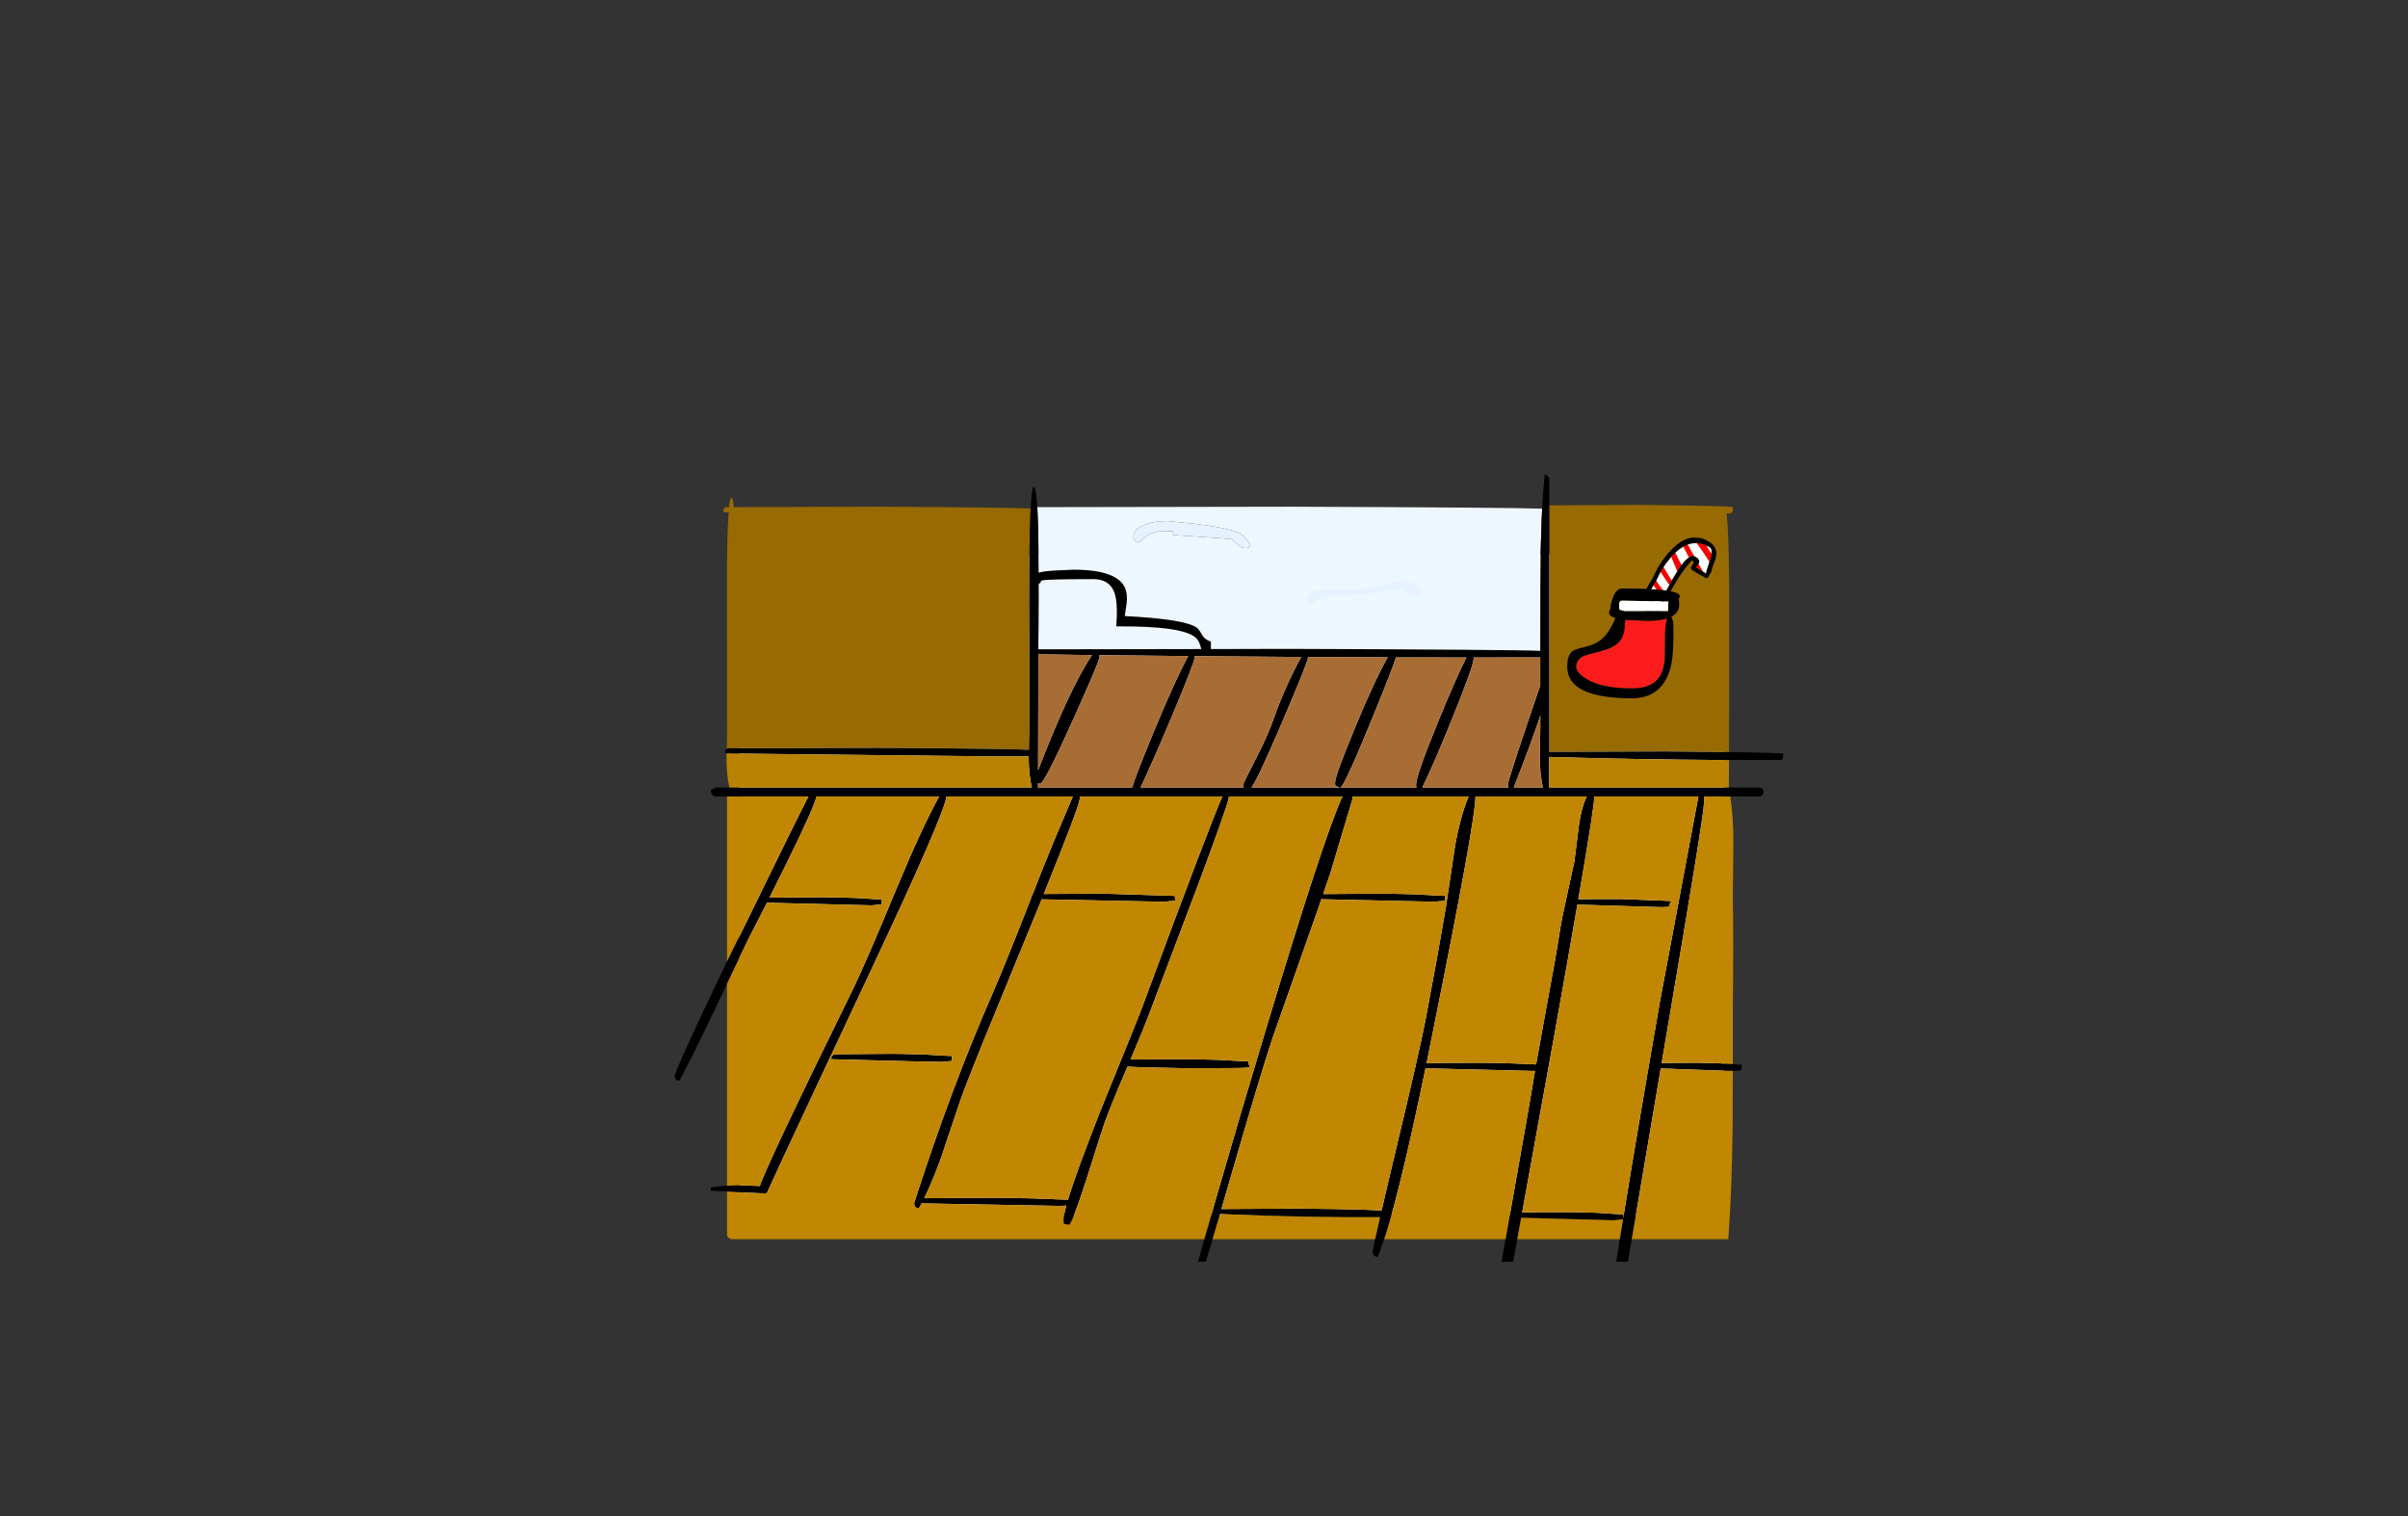<?xml version="1.0" encoding="UTF-8" standalone="no"?>
<svg xmlns:xlink="http://www.w3.org/1999/xlink" height="842.55px" width="1337.95px" xmlns="http://www.w3.org/2000/svg">
  <rect width="100%" height="100%" fill="#333333" stroke="none"/>
  <g transform="matrix(1, 0, 0, 1, 407.45, 285.05)">
    <use height="4.5" transform="matrix(5.487, 0.0, 0.0, 81.567, 3.288, 23.017)" width="99.75" xlink:href="#shape0"/>
    <use height="437.5" transform="matrix(1.0, 0.0, 0.0, 1.0, -32.5, -21.5)" width="615.85" xlink:href="#shape1"/>
  </g>
  <defs>
    <g id="shape0" transform="matrix(1, 0, 0, 1, 49.85, -2.5)">
      <path d="M49.9 7.0 L-49.85 7.0 -49.85 2.5 49.9 2.5 49.9 7.0" fill="#ffffff" fill-rule="evenodd" stroke="none"/>
    </g>
    <g id="shape1" transform="matrix(1, 0, 0, 1, 32.5, 21.5)">
      <path d="M-3.65 131.1 Q-3.35 120.4 -3.5 114.75 L-3.5 73.85 -3.55 31.5 Q-3.35 9.45 -2.6 -0.4 L-5.5 -0.5 -5.5 -2.0 Q-4.85 -3.0 -4.0 -3.25 L-2.35 -3.25 Q-1.8 -8.5 -1.0 -8.5 -0.25 -8.5 0.25 -3.25 L81.5 -3.5 Q152.45 -3.1 165.2 -2.5 L165.05 1.25 Q164.65 11.05 164.5 27.0 164.3 47.95 164.5 70.85 L164.5 113.25 Q164.65 119.1 164.25 131.55 153.7 130.95 81.0 130.5 L1.45 130.75 -3.0 130.75 -3.65 131.1 M453.35 -4.25 L503.35 -4.5 Q554.1 -4.0 554.85 -3.25 555.35 -4.6 555.35 -2.1 555.35 -0.55 554.9 -0.2 L553.85 0.25 551.85 0.25 Q553.0 7.95 553.3 37.05 L553.35 76.75 553.25 132.9 548.2 132.8 517.35 132.5 453.35 132.75 453.35 -4.25" fill="#976a02" fill-rule="evenodd" stroke="none"/>
      <path d="M168.9 -3.15 L169.0 -3.25 309.85 -3.5 Q433.2 -3.05 449.4 -2.4 L449.25 1.25 449.2 1.7 448.55 22.05 448.55 22.4 Q448.35 32.5 448.35 67.5 L448.35 76.6 Q435.25 75.95 308.35 75.5 L265.35 75.6 265.35 71.5 Q261.85 70.25 260.5 67.8 258.75 64.65 257.65 63.8 251.3 59.0 217.5 57.25 L218.5 50.5 Q219.15 45.35 217.8 41.95 213.55 31.5 189.0 31.5 L178.0 32.0 Q172.45 32.35 169.65 33.15 169.6 11.35 169.05 -0.45 L168.9 -3.15 M382.05 45.65 L383.35 43.5 Q382.0 41.35 379.05 39.7 375.2 37.5 370.35 37.5 L361.55 39.9 Q352.85 42.25 342.85 42.25 328.6 42.25 326.4 42.5 318.35 43.45 318.35 47.75 318.35 49.4 319.05 49.9 L320.85 50.5 Q322.75 50.05 325.65 47.8 329.7 45.75 338.85 45.75 348.7 45.75 357.15 44.25 365.6 42.75 372.35 42.75 L374.85 44.65 Q377.45 46.5 379.35 46.5 381.35 46.5 382.05 45.65 M287.35 18.25 Q286.7 16.05 284.15 13.45 282.0 11.3 281.1 11.0 274.65 8.35 257.55 6.15 L241.35 4.5 Q232.7 4.5 227.4 7.0 222.35 9.4 222.35 13.0 222.35 15.65 224.85 16.5 226.2 15.95 229.45 12.8 233.55 10.0 240.35 10.0 L244.4 10.2 244.25 10.85 Q244.15 11.5 244.6 12.25 L260.5 13.3 276.85 14.5 280.3 17.65 Q282.4 19.5 284.35 19.5 286.85 19.5 287.35 18.25 M259.8 74.85 L259.8 75.6 173.5 75.75 171.55 75.75 169.5 75.75 169.5 70.75 169.55 67.7 169.55 66.2 169.6 64.65 169.65 58.0 169.65 54.4 169.7 48.7 169.7 44.6 169.7 39.3 Q170.85 38.9 170.8 38.35 170.75 37.7 171.45 37.5 174.2 36.75 200.0 36.75 210.7 36.75 212.55 47.4 213.55 53.1 212.75 63.0 249.6 62.7 256.95 69.3 258.9 71.0 259.8 74.85" fill="#eef7ff" fill-rule="evenodd" stroke="none"/>
      <path d="M165.2 -2.5 Q165.85 -14.5 167.0 -14.5 168.2 -14.5 168.9 -3.15 L169.05 -0.45 Q169.6 11.35 169.65 33.15 172.45 32.35 178.0 32.0 L189.0 31.5 Q213.55 31.5 217.8 41.95 219.15 45.35 218.5 50.5 L217.5 57.25 Q251.3 59.0 257.65 63.8 258.75 64.65 260.5 67.8 261.85 70.25 265.35 71.5 L265.35 75.6 308.35 75.5 Q435.25 75.95 448.35 76.6 L448.35 67.5 Q448.35 32.5 448.55 22.4 L448.55 22.05 449.2 1.7 449.25 1.25 449.4 -2.4 Q449.95 -12.8 450.85 -21.5 452.45 -20.85 453.35 -19.5 L453.35 -4.25 453.35 132.75 517.35 132.5 548.2 132.8 553.25 132.9 Q582.35 133.25 582.85 133.75 L583.1 133.35 Q583.35 133.3 583.35 134.85 583.35 136.45 582.9 136.8 L581.85 137.25 553.25 137.25 548.05 137.25 Q502.35 136.95 453.35 135.55 L453.35 152.5 553.15 152.5 569.85 152.5 571.55 152.95 Q572.35 153.3 572.35 154.85 572.35 156.45 571.5 157.0 L569.85 157.5 553.95 157.5 539.3 157.5 539.3 157.6 539.35 161.0 Q539.35 167.55 519.5 283.9 L515.8 305.65 Q520.5 305.5 536.35 305.5 L548.75 305.85 548.9 305.85 549.55 305.9 555.35 306.2 559.65 306.65 559.75 306.7 559.85 306.75 560.1 306.35 Q560.35 306.3 560.35 307.85 L560.2 309.45 Q559.55 310.0 555.9 310.0 L555.35 310.0 550.35 309.9 521.5 308.85 515.3 308.65 500.15 398.0 499.2 403.5 497.1 416.0 490.6 416.0 492.55 403.5 493.45 398.0 494.35 392.5 494.4 392.05 Q498.9 364.2 505.95 323.0 L506.55 319.65 507.0 317.05 508.0 311.05 508.25 309.7 509.25 303.9 509.75 301.0 510.25 298.1 510.9 294.35 511.1 293.1 511.55 290.45 511.95 288.35 513.0 282.25 513.6 278.65 513.75 277.9 514.05 276.2 514.8 271.75 515.05 270.45 536.15 157.95 536.25 157.5 478.35 157.5 478.35 157.9 478.35 158.0 Q478.35 163.4 469.5 214.65 474.4 214.5 493.35 214.5 L519.9 215.55 Q521.35 215.9 521.0 216.35 L520.35 216.85 520.2 218.45 Q519.55 219.0 515.5 219.0 L469.0 217.6 Q459.0 275.4 438.3 388.65 443.25 388.5 464.85 388.5 469.25 388.5 480.0 388.85 L493.85 389.75 494.1 389.35 Q494.35 389.3 494.35 390.85 L494.35 392.05 494.25 392.45 489.25 393.0 437.75 391.6 436.6 398.0 435.6 403.5 433.3 416.0 426.85 416.0 428.75 405.35 429.1 403.5 430.05 398.0 Q442.45 328.55 444.85 313.5 L445.45 310.0 443.7 310.0 384.6 308.55 Q371.75 370.5 363.4 398.0 L361.65 403.5 358.4 412.3 357.85 413.5 Q356.4 413.0 356.05 412.7 355.35 412.05 355.35 410.35 355.35 409.35 356.6 403.5 L359.35 391.35 359.4 391.1 358.85 391.25 Q317.8 391.5 270.4 389.55 L267.9 398.0 266.3 403.5 262.55 416.0 258.2 416.0 261.1 405.7 261.7 403.5 263.55 397.1 268.0 381.65 268.5 379.85 Q282.45 331.55 295.9 287.0 328.6 178.45 338.45 157.5 L275.35 157.5 275.35 157.85 Q275.35 160.85 257.65 208.15 L231.1 278.25 Q228.05 286.4 220.7 303.7 227.8 303.5 251.35 303.5 256.35 303.5 269.25 303.85 L285.85 304.75 286.1 304.35 Q286.35 304.3 286.35 305.85 286.35 306.6 286.9 307.5 286.95 308.1 284.85 308.25 282.15 308.5 251.35 308.5 225.6 308.1 219.05 307.6 L218.95 307.75 Q210.4 327.6 206.5 338.25 204.45 344.05 195.9 371.25 188.0 395.5 186.5 395.5 L183.75 395.0 Q183.5 395.25 183.5 392.75 183.5 390.4 185.0 384.9 L180.65 385.0 104.65 383.6 103.0 386.5 Q101.55 386.0 101.2 385.7 100.5 385.05 100.5 383.35 120.75 320.25 143.5 268.25 150.75 251.65 165.5 213.9 L165.5 213.0 166.05 212.55 166.8 210.6 172.25 196.75 172.9 195.2 173.25 194.3 173.5 193.7 173.9 192.8 174.15 192.1 174.6 191.05 174.7 190.75 175.2 189.5 175.7 188.25 175.85 187.95 175.95 187.65 176.35 186.7 176.65 185.9 177.3 184.3 177.4 184.05 188.5 157.85 188.65 157.5 118.45 157.5 Q117.05 167.85 76.6 253.85 L54.1 301.8 54.05 301.85 33.25 346.3 29.1 355.2 27.25 359.2 25.55 362.9 22.15 370.25 18.75 377.75 17.0 378.5 16.45 377.95 15.1 378.0 1.5 377.35 -3.5 377.05 -12.5 376.5 -12.5 375.0 Q-12.0 374.5 -5.4 373.95 L-3.5 373.8 1.5 373.55 3.0 373.5 14.75 373.95 Q18.0 363.3 66.75 264.0 73.4 250.4 90.8 208.45 104.35 175.8 114.35 157.5 L46.25 157.5 Q44.35 164.8 29.5 194.8 L20.1 213.75 50.0 213.5 Q54.7 213.5 66.65 213.85 L82.0 214.75 82.25 214.35 Q82.5 214.3 82.5 215.85 L82.45 217.45 76.95 218.0 18.7 216.55 8.5 236.5 1.5 251.05 -3.5 261.55 -10.4 276.1 Q-22.35 301.4 -30.0 315.5 L-31.8 314.9 Q-32.5 314.4 -32.5 312.75 -32.5 310.6 -17.3 278.15 L-3.5 249.15 1.5 238.95 4.75 232.5 Q34.6 171.3 41.75 157.5 L-3.5 157.5 -10.0 157.5 Q-12.5 156.65 -12.5 154.0 -10.0 152.75 -10.0 152.5 L-2.15 152.5 165.85 152.5 Q164.15 145.45 164.1 135.25 L162.9 135.25 161.65 135.25 160.45 135.25 159.25 135.25 158.05 135.25 156.9 135.25 154.55 135.25 153.4 135.25 151.1 135.25 149.95 135.25 148.85 135.25 147.7 135.25 145.5 135.25 3.75 133.7 1.4 133.65 -3.7 133.55 -4.5 133.5 -4.5 132.0 -3.65 131.1 -3.0 130.75 1.45 130.75 81.0 130.5 Q153.7 130.95 164.25 131.55 164.65 119.1 164.5 113.25 L164.5 70.85 Q164.3 47.95 164.5 27.0 164.65 11.05 165.05 1.25 L165.2 -2.5 M411.35 80.3 L411.3 80.3 411.35 80.9 411.35 81.0 Q411.35 84.8 399.3 114.55 388.6 140.9 382.85 152.5 L430.6 152.5 Q430.35 151.85 430.35 151.0 430.35 148.5 448.35 95.8 L448.35 80.25 411.35 80.3 M335.35 152.5 L337.35 152.5 335.35 152.0 334.55 151.55 Q334.35 151.3 334.35 149.75 334.35 145.95 346.05 117.8 356.7 92.15 363.6 80.2 L319.35 80.0 319.35 80.25 Q319.35 82.65 304.3 117.75 291.55 147.5 287.95 152.5 L335.35 152.5 M344.2 157.5 L343.9 159.4 331.95 199.35 331.85 199.6 331.35 201.2 331.05 202.0 330.4 204.0 330.3 204.3 329.0 208.05 327.75 211.75 359.35 211.5 Q364.45 211.5 377.75 211.85 L394.85 212.75 395.1 212.35 Q395.35 212.3 395.35 213.85 L395.6 214.9 395.35 215.45 389.4 216.0 326.75 214.6 324.45 221.25 299.6 291.75 Q293.2 310.8 275.4 372.25 L271.2 386.75 314.85 386.5 Q359.1 387.0 359.85 387.75 L360.1 387.35 360.25 387.45 Q363.1 374.95 367.7 355.75 381.5 298.05 384.6 281.75 391.25 246.65 396.1 218.0 L396.5 215.15 396.5 215.0 396.7 213.85 400.9 185.8 Q403.75 169.05 408.55 157.5 L344.2 157.5 M337.35 152.5 L379.6 152.5 Q379.35 151.85 379.35 151.0 379.35 145.8 392.0 115.0 402.35 89.85 407.35 80.3 L368.15 80.25 Q366.7 85.6 353.9 116.75 339.2 152.45 337.35 152.5 M448.4 112.55 Q443.45 127.55 433.65 152.5 L449.8 152.5 Q448.05 144.7 448.05 134.2 448.5 119.95 448.4 112.55 M412.35 157.5 L412.35 157.6 Q412.35 170.9 389.1 286.25 L385.2 305.7 Q390.4 305.5 415.85 305.5 420.7 305.5 433.0 305.85 L446.05 306.4 451.95 273.8 Q457.0 246.95 459.1 233.25 460.1 226.3 462.95 213.7 L467.35 193.5 469.9 173.05 Q471.25 163.6 474.2 157.5 L412.35 157.5 M259.8 75.6 L260.0 75.6 259.8 74.85 Q258.9 71.0 256.95 69.3 249.6 62.7 212.75 63.0 213.55 53.1 212.55 47.4 210.7 36.75 200.0 36.75 174.2 36.75 171.45 37.5 170.75 37.7 170.8 38.35 170.85 38.9 169.7 39.3 L169.7 44.6 169.7 48.7 169.65 54.4 169.65 58.0 169.6 64.65 169.55 66.2 169.55 67.7 169.5 70.75 169.5 75.75 171.55 75.75 173.5 75.75 259.8 75.6 M256.35 79.55 L256.3 79.55 256.35 80.15 256.35 80.25 Q256.35 82.75 243.65 113.05 232.85 138.65 226.3 152.5 L283.55 152.5 283.35 150.75 Q283.35 150.1 289.65 137.95 296.95 123.85 300.35 114.0 306.2 97.25 315.5 80.0 L256.35 79.55 M169.5 78.55 L169.35 142.95 Q187.15 96.85 199.3 78.95 L169.5 78.55 M203.5 80.0 Q203.5 82.25 188.25 116.05 172.7 150.5 170.5 150.5 L169.3 150.2 169.3 152.5 221.65 152.5 Q223.25 146.65 233.65 121.45 245.75 92.25 252.75 79.5 L203.4 79.0 203.5 80.0 M192.5 158.75 Q192.5 162.15 173.85 208.35 L172.5 211.7 205.35 211.5 244.85 212.75 245.1 212.35 Q245.35 212.3 245.35 213.85 245.95 215.1 245.45 215.45 L238.95 216.0 171.35 214.65 147.5 272.75 Q129.15 317.0 125.0 329.75 L115.3 358.6 Q110.5 371.75 106.1 380.75 L144.5 380.5 Q150.35 380.5 166.4 380.85 L185.95 381.6 Q190.6 366.15 203.9 332.35 225.45 279.45 227.6 273.5 265.6 170.85 271.75 157.5 L192.45 157.5 192.5 158.75 M54.5 302.0 L56.0 300.75 88.0 300.5 Q92.85 300.5 105.15 300.85 L121.0 301.75 121.25 301.35 Q121.5 301.3 121.5 302.85 L121.45 304.45 115.85 305.0 Q111.7 305.05 54.5 303.5 L54.5 302.0" fill="#000000" fill-rule="evenodd" stroke="none"/>
      <path d="M553.25 137.25 L553.15 152.5 453.35 152.5 453.35 135.55 Q502.35 136.95 548.05 137.25 L553.25 137.25 M-2.15 152.5 Q-3.75 145.75 -3.8 136.15 L-3.7 133.55 1.4 133.65 3.75 133.7 145.5 135.25 147.7 135.25 148.85 135.25 149.95 135.25 151.1 135.25 153.4 135.25 154.55 135.25 156.9 135.25 158.05 135.25 159.25 135.25 160.45 135.25 161.65 135.25 162.9 135.25 164.1 135.25 Q164.15 145.45 165.85 152.5 L-2.15 152.5" fill="#b88203" fill-rule="evenodd" stroke="none"/>
      <path d="M553.95 157.5 Q555.6 168.35 555.65 182.7 L555.35 214.25 Q555.75 235.25 555.35 277.25 L555.35 306.2 549.55 305.9 548.9 305.85 548.75 305.85 536.35 305.5 Q520.5 305.5 515.8 305.65 L519.5 283.9 Q539.35 167.55 539.35 161.0 L539.3 157.6 539.3 157.5 553.95 157.5 M555.35 310.0 L555.25 340.65 Q554.8 377.4 552.85 403.5 L499.2 403.5 500.15 398.0 515.3 308.65 521.5 308.85 550.35 309.9 555.35 310.0 M492.55 403.5 L435.6 403.5 436.6 398.0 437.75 391.6 489.25 393.0 494.25 392.45 494.35 392.5 493.45 398.0 492.55 403.5 M429.1 403.5 L361.65 403.5 363.4 398.0 Q371.75 370.5 384.6 308.55 L443.7 310.0 445.45 310.0 444.85 313.5 Q442.45 328.55 430.05 398.0 L429.1 403.5 M356.6 403.5 L266.3 403.5 267.9 398.0 270.4 389.55 Q317.8 391.5 358.85 391.25 L359.35 391.35 356.6 403.5 M261.7 403.5 L-1.0 403.5 Q-3.05 402.8 -3.5 401.5 L-3.5 377.05 1.5 377.35 15.1 378.0 16.45 377.95 17.0 378.5 18.75 377.75 22.15 370.25 25.55 362.9 27.25 359.2 29.1 355.2 33.25 346.3 54.05 301.85 54.1 301.8 76.6 253.85 Q117.05 167.85 118.45 157.5 L188.65 157.5 188.5 157.85 177.4 184.05 177.3 184.3 176.65 185.9 176.35 186.7 175.95 187.65 175.85 187.95 175.7 188.25 175.2 189.5 174.7 190.75 174.6 191.05 174.15 192.1 173.9 192.8 173.5 193.7 173.25 194.3 172.9 195.2 172.25 196.75 166.8 210.6 166.05 212.55 165.5 213.0 165.5 213.9 Q150.75 251.65 143.5 268.25 120.75 320.25 100.5 383.35 100.5 385.05 101.2 385.7 101.55 386.0 103.0 386.5 L104.65 383.6 180.65 385.0 185.0 384.9 Q183.5 390.4 183.5 392.75 183.5 395.25 183.75 395.0 L186.5 395.5 Q188.0 395.5 195.9 371.25 204.45 344.05 206.5 338.25 210.4 327.6 218.95 307.75 L219.05 307.6 Q225.6 308.1 251.35 308.5 282.15 308.5 284.85 308.25 286.95 308.1 286.9 307.5 286.35 306.6 286.35 305.85 286.35 304.3 286.1 304.35 L285.85 304.75 269.25 303.85 Q256.35 303.5 251.35 303.5 227.8 303.5 220.7 303.7 228.05 286.4 231.1 278.25 L257.65 208.15 Q275.35 160.85 275.35 157.85 L275.35 157.5 338.45 157.5 Q328.6 178.45 295.9 287.0 282.45 331.55 268.5 379.85 L268.0 381.65 263.55 397.1 261.7 403.5 M-3.5 373.8 L-3.5 261.55 1.5 251.05 8.5 236.5 18.7 216.55 76.95 218.0 82.45 217.45 82.5 215.85 Q82.5 214.3 82.25 214.35 L82.0 214.75 66.65 213.85 Q54.7 213.5 50.0 213.5 L20.1 213.75 29.5 194.8 Q44.35 164.8 46.25 157.5 L114.35 157.5 Q104.35 175.8 90.8 208.45 73.4 250.4 66.75 264.0 18.0 363.3 14.75 373.95 L3.0 373.5 1.5 373.55 -3.5 373.8 M-3.5 249.15 L-3.5 157.5 41.75 157.5 Q34.6 171.3 4.75 232.5 L1.5 238.95 -3.5 249.15 M478.35 157.5 L536.25 157.5 536.15 157.95 515.05 270.45 514.8 271.75 514.05 276.2 513.75 277.9 513.6 278.65 513.0 282.25 511.95 288.35 511.55 290.45 511.1 293.1 510.9 294.35 510.25 298.1 509.75 301.0 509.25 303.9 508.25 309.7 508.0 311.05 507.0 317.05 506.55 319.65 505.95 323.0 Q498.9 364.2 494.4 392.05 L494.35 392.05 494.35 390.85 Q494.35 389.3 494.1 389.35 L493.85 389.75 480.0 388.85 Q469.25 388.5 464.85 388.5 443.25 388.5 438.3 388.65 459.0 275.4 469.0 217.6 L515.5 219.0 Q519.55 219.0 520.2 218.45 L520.35 216.85 521.0 216.35 Q521.35 215.9 519.9 215.55 L493.35 214.5 Q474.4 214.5 469.5 214.65 478.35 163.4 478.35 158.0 L478.35 157.9 478.35 157.5 M344.2 157.5 L408.55 157.5 Q403.75 169.05 400.9 185.8 L396.7 213.85 396.5 215.0 396.5 215.15 396.1 218.0 Q391.25 246.65 384.6 281.75 381.5 298.05 367.7 355.75 363.1 374.95 360.25 387.45 L360.1 387.35 359.85 387.75 Q359.1 387.0 314.85 386.5 L271.2 386.75 275.4 372.25 Q293.2 310.8 299.6 291.75 L324.45 221.25 326.75 214.6 389.4 216.0 395.35 215.45 395.6 214.9 395.35 213.85 Q395.35 212.3 395.1 212.35 L394.85 212.75 377.75 211.85 Q364.45 211.5 359.35 211.5 L327.75 211.75 329.0 208.05 330.3 204.3 330.4 204.0 331.05 202.0 331.35 201.2 331.85 199.6 331.95 199.35 343.9 159.4 344.2 157.5 M412.35 157.5 L474.2 157.5 Q471.25 163.6 469.9 173.05 L467.35 193.5 462.95 213.7 Q460.1 226.3 459.1 233.25 457.0 246.95 451.95 273.8 L446.05 306.4 433.0 305.85 Q420.7 305.5 415.85 305.5 390.4 305.5 385.2 305.7 L389.1 286.25 Q412.35 170.9 412.35 157.6 L412.35 157.5 M54.5 302.0 L54.5 303.5 Q111.7 305.05 115.85 305.0 L121.45 304.45 121.5 302.85 Q121.5 301.3 121.25 301.35 L121.0 301.75 105.15 300.85 Q92.85 300.5 88.0 300.5 L56.0 300.75 54.5 302.0 M192.5 158.75 L192.45 157.5 271.75 157.5 Q265.6 170.85 227.6 273.5 225.45 279.45 203.9 332.35 190.6 366.15 185.95 381.6 L166.4 380.85 Q150.35 380.5 144.5 380.5 L106.1 380.75 Q110.5 371.75 115.3 358.6 L125.0 329.75 Q129.15 317.0 147.5 272.75 L171.35 214.65 238.95 216.0 245.45 215.45 Q245.95 215.1 245.35 213.85 245.35 212.3 245.1 212.35 L244.85 212.75 205.35 211.5 172.5 211.7 173.85 208.35 Q192.5 162.15 192.5 158.75" fill="#c18702" fill-rule="evenodd" stroke="none"/>
      <path d="M411.35 80.9 L411.35 80.3 448.35 80.25 448.35 95.8 Q430.35 148.5 430.35 151.0 430.35 151.85 430.6 152.5 L382.85 152.5 Q388.6 140.9 399.3 114.55 411.35 84.8 411.35 81.0 L411.35 80.9 M335.35 152.0 L335.35 152.5 287.95 152.5 Q291.55 147.5 304.3 117.75 319.35 82.65 319.35 80.25 L319.35 80.0 363.6 80.2 Q356.7 92.15 346.05 117.8 334.35 145.95 334.35 149.75 334.35 151.3 334.55 151.55 L335.35 152.0 M337.35 152.5 Q339.2 152.45 353.9 116.75 366.7 85.6 368.15 80.25 L407.35 80.3 Q402.35 89.85 392.0 115.0 379.35 145.8 379.35 151.0 379.35 151.85 379.6 152.5 L337.35 152.5 M448.4 112.55 Q448.5 119.95 448.05 134.2 448.05 144.7 449.8 152.5 L433.65 152.5 Q443.45 127.55 448.4 112.55 M256.35 80.15 L256.35 79.55 315.5 80.0 Q306.2 97.25 300.35 114.0 296.95 123.85 289.65 137.95 283.35 150.1 283.35 150.75 L283.55 152.5 226.3 152.5 Q232.85 138.65 243.65 113.05 256.35 82.75 256.35 80.25 L256.35 80.15 M203.5 80.0 L203.4 79.0 252.75 79.5 Q245.75 92.25 233.65 121.45 223.25 146.65 221.65 152.5 L169.3 152.5 169.3 150.2 170.5 150.5 Q172.7 150.5 188.25 116.05 203.5 82.25 203.5 80.0 M169.5 78.55 L199.3 78.95 Q187.15 96.85 169.35 142.95 L169.5 78.55" fill="#a86d35" fill-rule="evenodd" stroke="none"/>
      <path d="M382.05 45.65 Q381.35 46.5 379.35 46.5 377.45 46.5 374.85 44.65 L372.35 42.75 Q365.6 42.75 357.15 44.25 348.7 45.75 338.85 45.75 329.7 45.75 325.65 47.8 322.75 50.05 320.85 50.5 L319.05 49.9 Q318.35 49.4 318.35 47.75 318.35 43.45 326.4 42.5 328.6 42.25 342.85 42.25 352.85 42.25 361.55 39.9 L370.35 37.5 Q375.2 37.5 379.05 39.7 382.0 41.35 383.35 43.5 L382.05 45.65 M287.35 18.25 Q286.85 19.5 284.35 19.5 282.4 19.5 280.3 17.65 L276.85 14.5 260.5 13.3 244.6 12.25 Q244.15 11.5 244.25 10.85 L244.4 10.2 240.35 10.0 Q233.55 10.0 229.45 12.8 226.2 15.95 224.85 16.5 222.35 15.65 222.35 13.0 222.35 9.4 227.4 7.0 232.7 4.5 241.35 4.5 L257.55 6.15 Q274.65 8.35 281.1 11.0 282.0 11.3 284.15 13.45 286.7 16.05 287.35 18.25" fill="#e6f2ff" fill-rule="evenodd" stroke="none"/>
      <path d="M510.95 35.9 Q514.55 27.85 520.0 21.7 L522.1 19.55 Q524.3 17.4 526.5 16.0 527.65 15.3 528.8 14.8 L529.3 14.6 530.7 14.1 530.9 14.05 532.55 13.65 532.85 13.65 537.5 13.9 Q539.6 14.45 541.65 15.65 547.2 18.85 546.0 24.5 L545.55 26.2 544.5 28.9 544.15 29.9 543.5 31.9 543.5 32.25 543.45 32.55 541.45 36.05 541.35 36.05 540.75 36.05 540.0 36.0 539.95 35.85 536.2 33.8 536.1 33.75 Q534.15 32.65 533.1 31.85 L532.65 31.75 532.35 31.15 531.95 30.55 532.25 29.95 532.55 29.2 533.1 28.55 533.75 27.3 532.6 26.3 531.3 27.8 528.65 31.05 528.15 31.7 525.3 35.8 522.85 39.9 522.1 41.15 521.6 42.05 519.0 46.5 517.45 49.25 514.2 54.8 513.55 55.95 Q514.05 56.5 513.4 56.6 512.95 57.35 512.35 57.35 L512.1 57.3 511.95 57.25 511.6 57.15 511.65 57.1 507.5 54.8 Q503.25 52.35 502.7 51.2 L503.0 50.6 Q503.35 49.95 503.95 50.05 L503.95 49.95 504.0 49.9 505.4 45.85 505.55 45.4 Q505.95 44.55 506.5 43.6 L507.35 42.1 509.75 37.95 510.95 35.9 M542.3 27.05 L542.55 26.55 Q543.35 24.2 543.55 22.6 543.8 19.8 542.35 19.0 541.5 18.5 540.6 18.1 537.9 16.9 535.3 16.8 532.8 16.7 530.35 17.6 529.1 18.05 527.9 18.75 525.65 20.0 523.45 22.1 L521.55 24.0 521.15 24.45 520.3 25.45 518.25 28.1 516.9 30.05 515.25 32.8 513.1 37.1 512.8 37.65 511.3 40.25 509.4 43.5 509.25 43.9 508.95 44.55 Q507.85 46.6 507.3 48.15 506.7 50.0 506.7 51.2 L506.7 51.45 508.75 52.65 510.45 53.7 Q511.6 54.35 512.4 54.95 512.7 53.95 513.25 52.85 L516.05 47.2 Q516.75 45.85 517.6 44.45 L519.15 41.65 519.3 41.35 519.6 40.85 520.05 40.0 521.35 37.45 524.45 32.35 525.3 31.0 526.8 28.85 Q529.15 25.85 530.95 24.65 532.6 23.55 533.9 23.9 L533.95 23.95 534.4 24.15 534.45 24.2 534.5 24.25 534.65 24.3 534.75 24.35 534.85 24.4 534.9 24.45 535.05 24.55 535.15 24.6 535.2 24.65 Q537.55 26.3 536.35 28.3 L535.5 29.25 534.95 30.25 537.35 31.6 538.75 32.5 540.35 33.6 Q540.9 31.25 542.3 27.05" fill="#000000" fill-rule="evenodd" stroke="none"/>
      <path d="M543.55 22.6 Q543.35 24.2 542.55 26.55 L542.3 27.05 Q538.7 21.4 535.3 16.8 537.9 16.9 540.6 18.1 L543.55 22.6 M538.75 32.5 L537.35 31.6 534.95 30.25 535.5 29.25 536.35 28.3 538.75 32.5 M533.9 23.9 Q532.6 23.55 530.95 24.65 L529.65 22.25 527.9 18.75 Q529.1 18.05 530.35 17.6 L533.9 23.9 M526.8 28.85 L525.3 31.0 524.45 32.35 521.15 24.45 521.55 24.0 523.45 22.1 526.8 28.85 M521.35 37.45 L520.05 40.0 519.9 39.8 Q518.2 37.5 515.25 32.8 L516.9 30.05 521.35 37.45 M517.6 44.45 Q516.75 45.85 516.05 47.2 L511.3 40.25 512.8 37.65 517.6 44.45 M513.25 52.85 Q512.7 53.95 512.4 54.95 511.6 54.35 510.45 53.7 L507.3 48.15 Q507.85 46.6 508.95 44.55 L513.25 52.85" fill="#f70000" fill-rule="evenodd" stroke="none"/>
      <path d="M543.55 22.6 L540.6 18.1 Q541.5 18.5 542.35 19.0 543.8 19.8 543.55 22.6 M535.3 16.8 Q538.7 21.4 542.3 27.05 540.9 31.25 540.35 33.6 L538.75 32.5 536.35 28.3 Q537.55 26.3 535.2 24.65 L535.15 24.6 535.05 24.55 534.9 24.45 534.85 24.4 534.75 24.35 534.65 24.3 534.5 24.25 534.45 24.2 534.4 24.15 533.95 23.95 533.9 23.9 530.35 17.6 Q532.8 16.7 535.3 16.8 M530.95 24.65 Q529.15 25.85 526.8 28.85 L523.45 22.1 Q525.65 20.0 527.9 18.75 L529.65 22.25 530.95 24.65 M524.45 32.35 L521.35 37.45 516.9 30.05 518.25 28.1 520.3 25.45 521.15 24.45 524.45 32.35 M520.05 40.0 L519.6 40.85 519.3 41.35 519.15 41.65 517.6 44.45 512.8 37.65 513.1 37.1 515.25 32.8 Q518.2 37.5 519.9 39.8 L520.05 40.0 M516.05 47.2 L513.25 52.85 508.95 44.55 509.25 43.9 509.4 43.5 511.3 40.25 516.05 47.2 M510.45 53.7 L508.75 52.65 506.7 51.45 506.7 51.2 Q506.7 50.0 507.3 48.15 L510.45 53.7" fill="#ffffff" fill-rule="evenodd" stroke="none"/>
      <path d="M507.85 59.95 Q514.6 59.95 518.75 58.65 517.8 62.0 517.7 67.35 L517.55 81.05 Q516.85 88.75 513.35 92.6 509.0 97.45 499.35 97.45 482.65 97.45 474.1 92.25 468.35 88.75 468.35 85.45 468.35 81.4 472.55 79.45 473.8 78.9 481.85 76.85 488.15 75.2 491.15 72.65 495.35 68.95 495.35 61.95 495.65 60.45 495.55 59.4 L507.85 59.95" fill="#fd1c1c" fill-rule="evenodd" stroke="none"/>
      <path d="M507.85 59.95 L495.55 59.4 Q495.65 60.45 495.35 61.95 495.35 68.95 491.15 72.65 488.15 75.2 481.85 76.85 473.8 78.9 472.55 79.45 468.35 81.4 468.35 85.45 468.35 88.75 474.1 92.25 482.65 97.45 499.35 97.45 509.0 97.45 513.35 92.6 516.85 88.75 517.55 81.05 L517.7 67.35 Q517.8 62.0 518.75 58.65 514.6 59.95 507.85 59.95 M519.6 49.2 L493.85 48.7 Q492.3 48.7 492.15 50.75 492.1 51.85 492.35 53.7 L495.1 54.45 519.35 54.45 Q519.35 50.7 519.6 49.2 M525.9 46.4 L525.35 47.8 525.55 50.9 Q525.5 53.3 524.4 54.95 523.3 56.55 521.2 57.65 522.05 59.25 522.3 61.7 L522.35 68.45 Q522.35 80.95 520.4 87.2 515.4 102.95 499.35 102.95 463.35 102.95 463.35 85.45 463.35 79.1 466.15 76.85 467.65 75.65 473.1 74.45 478.6 73.2 481.9 70.6 486.8 66.7 490.1 58.35 488.25 57.8 487.4 57.0 486.3 56.05 486.7 54.7 L487.35 53.2 Q487.35 50.8 488.65 47.25 490.55 41.95 493.85 41.95 518.4 41.95 524.15 44.45 526.0 45.3 525.9 46.4" fill="#000000" fill-rule="evenodd" stroke="none"/>
      <path d="M519.6 49.2 Q519.35 50.7 519.35 54.45 L495.1 54.45 492.35 53.7 Q492.1 51.85 492.15 50.75 492.3 48.7 493.85 48.7 L519.6 49.2" fill="#ffffff" fill-rule="evenodd" stroke="none"/>
    </g>
  </defs>
</svg>
